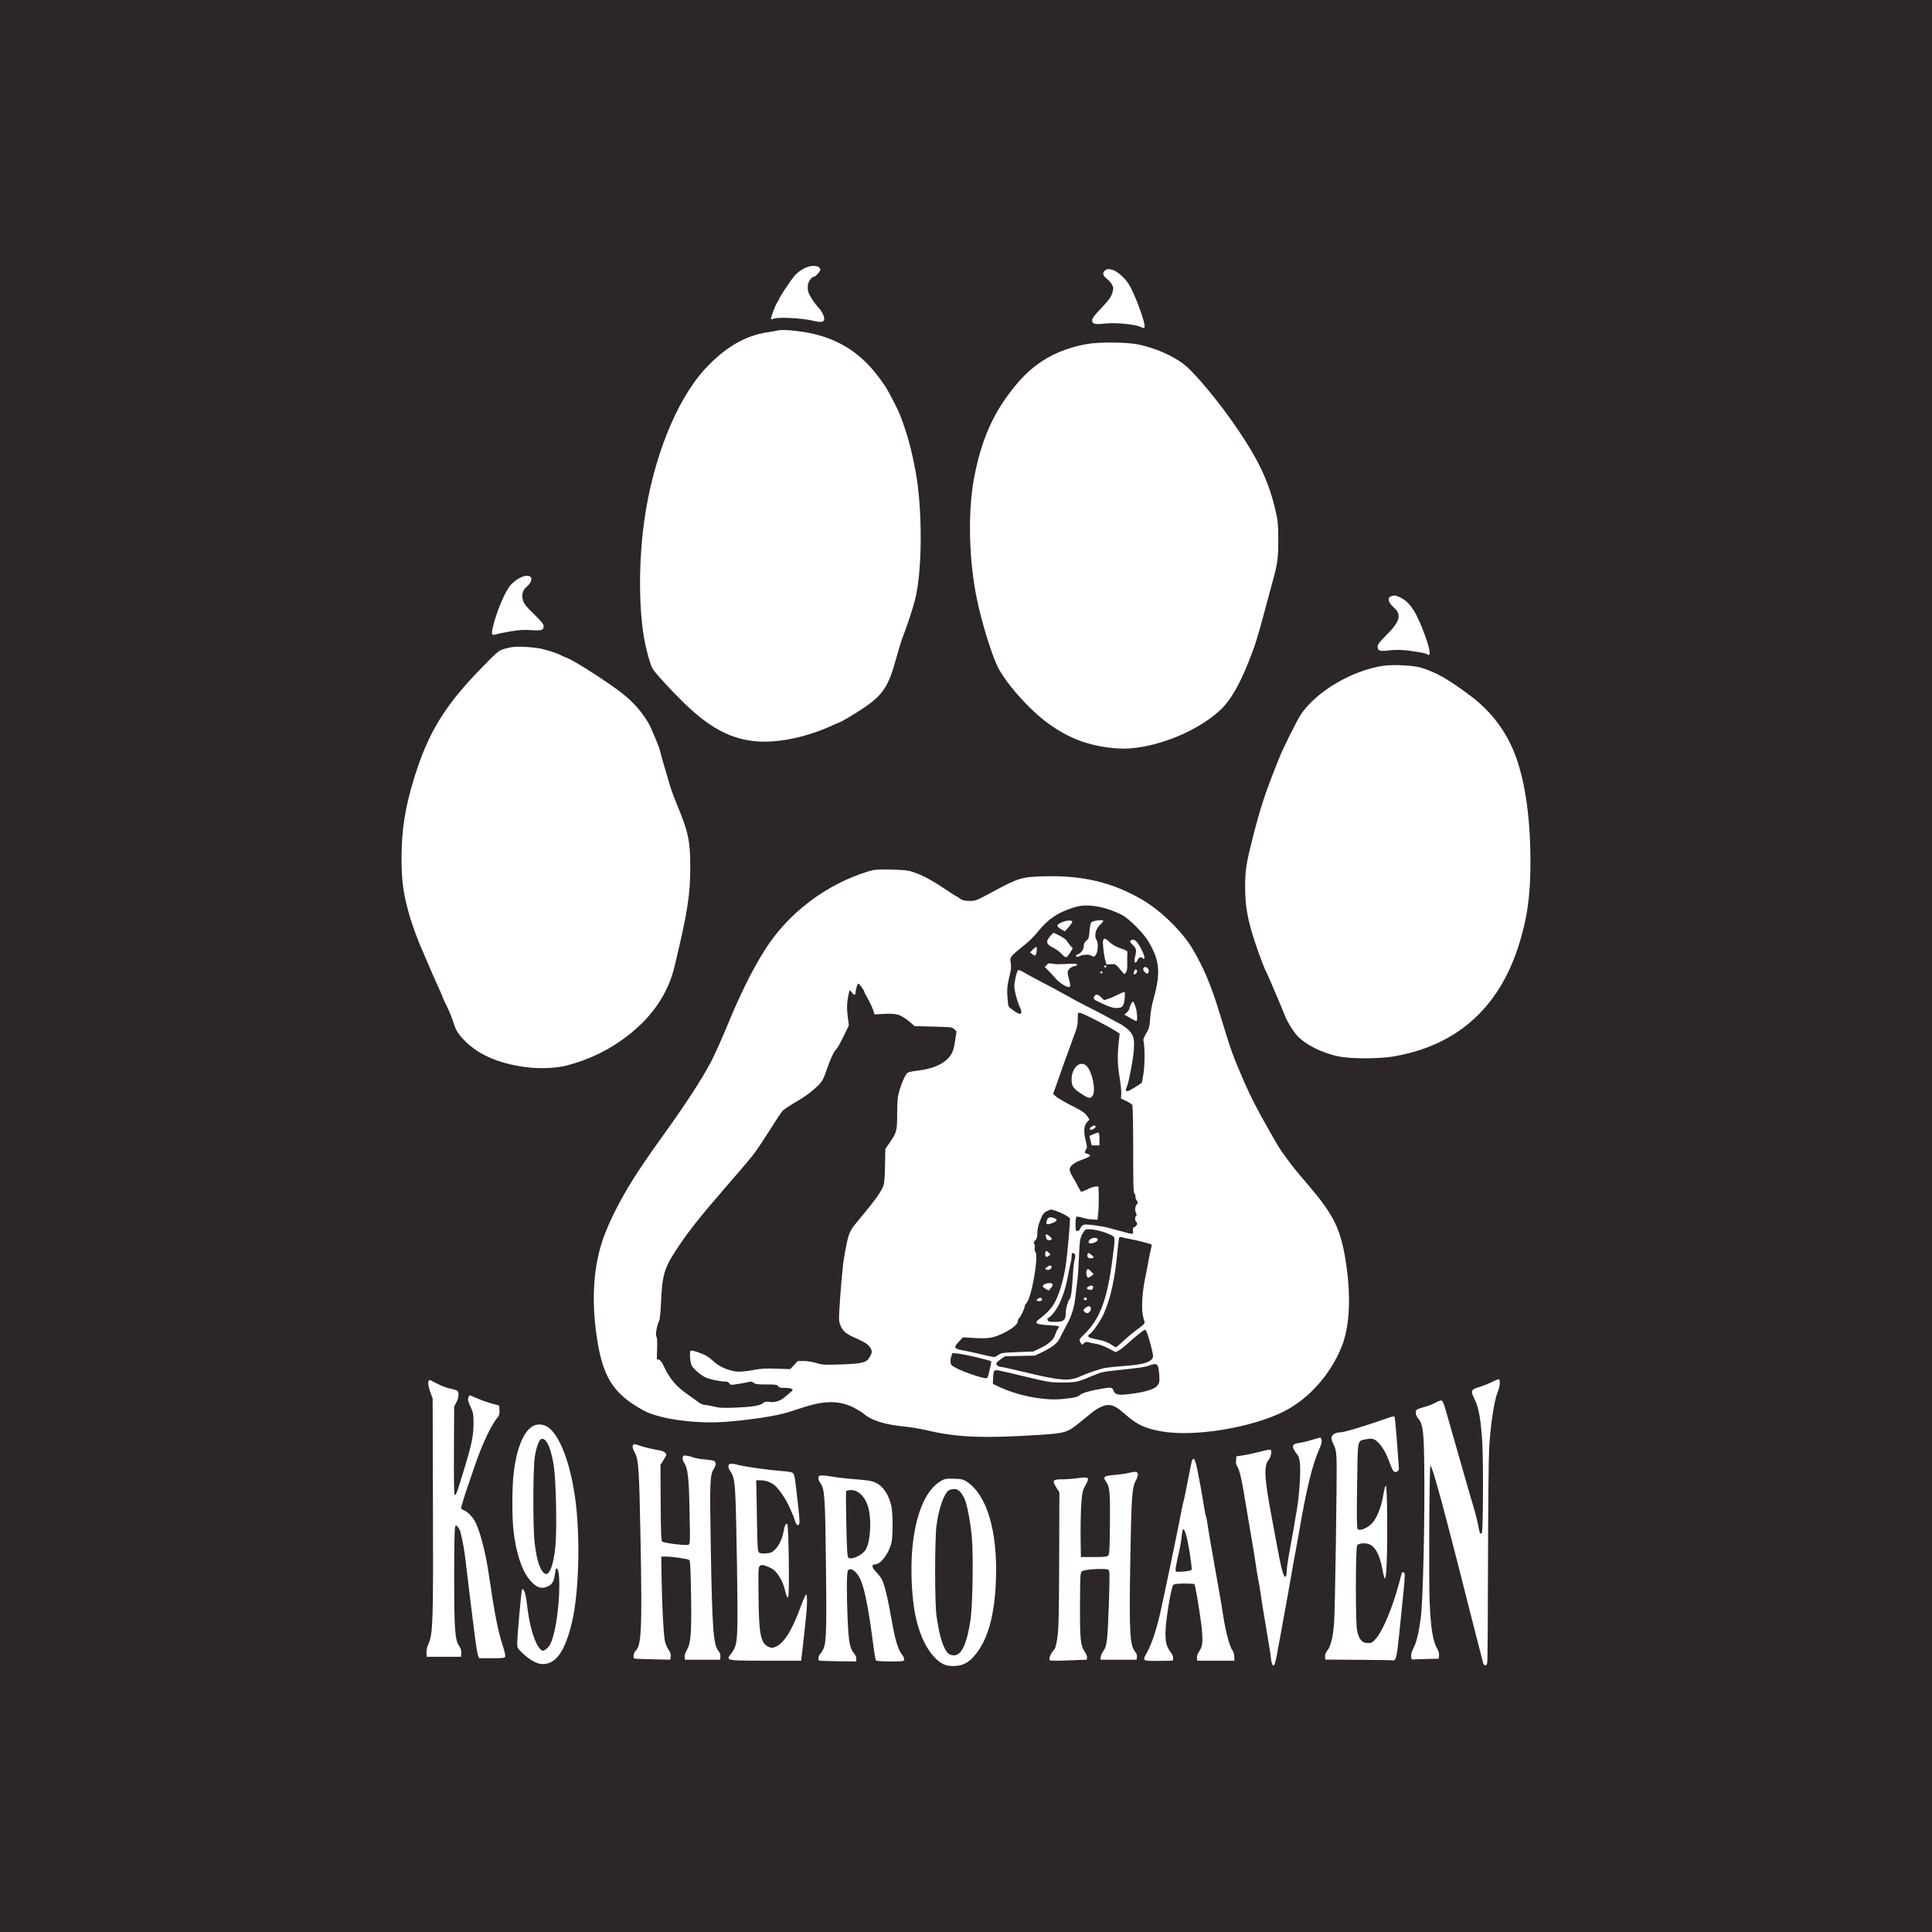 <?xml version="1.0" standalone="no"?>
<!DOCTYPE svg PUBLIC "-//W3C//DTD SVG 1.1//EN"
 "http://www.w3.org/Graphics/SVG/1.1/DTD/svg11.dtd">
<!-- Created with svg_stack (http://github.com/astraw/svg_stack) -->
<svg xmlns:sodipodi="http://sodipodi.sourceforge.net/DTD/sodipodi-0.dtd" xmlns="http://www.w3.org/2000/svg" version="1.1" width="988.0" height="988.0">
  <rect width="100%" height="100%" fill="#808080" stroke="none"/>
  <defs/>
  <g id="id0:id0" transform="matrix(1.25,0,0,1.25,0.0,0.0)"><g transform="translate(0,790.4) scale(0.04,-0.04)" fill="#ffffff" stroke="none">
<path d="M8255 17047 c-89 -35 -146 -89 -228 -217 -79 -124 -123 -207 -147 -279 -25 -74 -18 -89 31 -72 73 25 306 10 437 -28 42 -12 79 0 93 32 13 29 -13 87 -71 157 -62 75 -90 132 -90 181 0 53 14 76 60 98 40 19 74 72 65 100 -11 36 -91 51 -150 28z"/>
<path d="M11293 17013 c-18 -9 -33 -23 -33 -30 0 -25 30 -73 68 -107 31 -29 37 -40 36 -73 -2 -56 -26 -95 -119 -192 -83 -87 -101 -116 -90 -149 10 -33 45 -41 131 -31 127 15 301 -2 387 -38 43 -19 51 -14 50 30 -2 64 -94 318 -151 417 -41 71 -112 141 -170 166 -61 28 -66 28 -109 7z"/>
<path d="M7940 16395 c-8 -2 -51 -9 -95 -16 -138 -21 -267 -76 -417 -176 -88 -58 -264 -236 -339 -342 -206 -288 -371 -689 -465 -1131 -134 -628 -131 -1328 8 -1749 16 -49 37 -83 91 -145 104 -120 343 -360 417 -420 364 -290 707 -333 1220 -154 347 121 659 335 740 509 16 35 45 123 65 194 40 146 94 315 105 330 9 13 83 237 109 335 37 135 54 333 55 620 1 348 -26 606 -94 895 -34 146 -108 366 -146 432 -13 23 -24 47 -24 53 0 27 -128 232 -202 323 -190 234 -405 363 -704 423 -74 14 -291 27 -324 19z"/>
<path d="M11125 16261 c-251 -45 -428 -128 -613 -288 -37 -32 -85 -80 -107 -107 -159 -196 -233 -310 -298 -460 -21 -50 -45 -105 -53 -122 -42 -94 -99 -336 -136 -574 -16 -102 -16 -617 0 -740 32 -240 89 -519 144 -690 35 -111 101 -294 110 -307 5 -6 13 -24 17 -41 33 -115 386 -497 568 -616 223 -146 422 -213 678 -231 252 -18 626 98 905 280 85 55 234 198 274 263 51 81 128 243 176 367 17 44 35 89 40 100 8 18 16 43 55 175 61 203 70 236 166 610 57 220 60 413 12 650 -80 396 -313 804 -758 1324 -145 169 -206 220 -350 291 -197 97 -320 126 -560 131 -133 3 -192 0 -270 -15z"/>
<path d="M5315 13869 c-58 -31 -130 -104 -163 -168 -59 -111 -142 -363 -142 -430 0 -39 11 -44 50 -25 60 30 255 57 367 50 l101 -7 27 24 c44 37 29 73 -67 159 -143 130 -165 203 -83 282 38 38 45 50 45 84 0 33 -4 41 -22 46 -41 11 -73 6 -113 -15z"/>
<path d="M14222 13678 c-40 -11 -46 -25 -33 -75 7 -26 20 -44 41 -56 16 -10 37 -32 46 -49 14 -26 14 -37 3 -75 -9 -35 -32 -65 -106 -140 -51 -52 -96 -106 -99 -118 -17 -67 30 -92 144 -76 44 5 94 8 113 6 19 -2 79 -10 134 -16 55 -7 109 -18 120 -25 26 -18 51 -18 59 1 13 36 -49 222 -134 400 -79 166 -189 251 -288 223z"/>
<path d="M5250 13160 c-134 -17 -149 -26 -309 -189 -152 -154 -158 -161 -307 -348 -131 -165 -268 -400 -325 -558 -9 -27 -27 -75 -39 -105 -36 -93 -94 -290 -122 -415 -76 -347 -82 -788 -13 -1030 40 -139 69 -233 81 -260 7 -16 25 -61 39 -100 14 -38 30 -79 35 -90 5 -11 41 -94 80 -185 40 -91 83 -188 95 -216 13 -27 33 -74 44 -102 11 -29 35 -80 52 -114 17 -33 42 -95 56 -137 34 -107 61 -148 151 -232 110 -103 261 -178 452 -223 170 -40 313 -51 450 -32 379 50 772 276 1019 586 125 156 190 299 247 544 19 83 42 178 49 211 28 121 64 313 80 438 20 148 17 497 -4 582 -24 94 -60 200 -111 325 -59 145 -76 193 -120 350 -91 328 -162 502 -252 620 -83 108 -294 283 -468 386 -25 15 -54 35 -65 44 -46 40 -258 149 -378 194 -130 48 -296 71 -417 56z"/>
<path d="M14160 12971 c-198 -29 -392 -107 -584 -236 -236 -158 -328 -294 -542 -800 -104 -248 -235 -688 -301 -1010 -27 -132 -24 -364 6 -510 36 -176 92 -352 168 -535 44 -104 168 -390 194 -446 10 -22 19 -46 19 -53 0 -21 41 -94 97 -172 100 -140 273 -233 518 -280 100 -19 375 -16 500 5 418 73 709 226 963 510 246 273 409 689 463 1176 26 239 8 755 -37 997 -57 315 -146 556 -272 733 -84 118 -255 282 -382 366 -19 13 -54 37 -78 54 -23 16 -46 30 -51 30 -5 0 -13 6 -19 13 -20 24 -215 115 -292 137 -84 24 -276 34 -370 21z"/>
<path d="M8940 10880 c-181 -45 -386 -135 -550 -242 -87 -56 -252 -188 -321 -257 -79 -79 -215 -250 -274 -347 -125 -205 -263 -484 -372 -754 -18 -47 -40 -98 -47 -115 -8 -16 -28 -64 -46 -105 -89 -208 -234 -443 -514 -835 -302 -424 -431 -625 -540 -843 -112 -224 -177 -421 -207 -626 -34 -232 1 -723 65 -906 9 -25 16 -51 16 -59 0 -8 21 -58 47 -110 40 -81 61 -110 137 -186 159 -157 327 -236 593 -277 340 -52 872 -8 1198 100 232 77 233 77 365 77 138 0 205 -18 285 -75 22 -16 74 -49 116 -74 85 -52 183 -77 369 -95 58 -6 161 -23 230 -40 209 -49 371 -65 660 -64 296 1 677 26 741 48 24 9 62 28 84 42 39 25 135 101 145 114 21 28 113 92 156 109 44 18 58 20 92 11 41 -11 59 -24 161 -116 174 -156 488 -208 901 -149 354 50 690 167 870 303 237 179 413 437 481 706 47 187 47 471 -1 760 -56 333 -111 441 -407 797 -160 193 -245 303 -292 383 -121 202 -276 498 -346 660 -31 72 -60 139 -65 150 -23 52 -62 161 -98 275 -85 266 -122 387 -122 394 0 5 -7 22 -14 39 -8 18 -24 61 -36 96 -50 150 -155 355 -253 491 -71 99 -284 300 -393 372 -289 192 -630 288 -1019 288 -258 0 -317 -17 -617 -182 -158 -87 -208 -96 -289 -53 -29 15 -64 35 -78 44 -14 10 -45 31 -69 47 -140 95 -239 148 -342 182 -63 20 -98 25 -220 28 -80 1 -161 -1 -180 -6z m2375 -430 c124 -39 202 -86 295 -180 48 -48 103 -115 126 -155 102 -175 114 -310 50 -550 -21 -81 -39 -176 -43 -225 -4 -69 -11 -95 -36 -139 l-30 -53 7 -125 c5 -79 3 -160 -5 -224 l-12 -99 -58 -39 c-61 -41 -73 -42 -59 -8 5 12 21 83 36 157 32 166 38 329 12 375 -24 45 -76 89 -138 120 -30 15 -86 45 -123 67 -37 22 -123 67 -190 100 -67 33 -174 90 -237 126 -63 36 -167 92 -230 124 -63 32 -129 66 -145 75 -17 10 -51 30 -77 46 -26 15 -49 27 -51 27 -14 0 -40 -95 -44 -160 -6 -82 25 -230 54 -262 22 -24 6 -44 -18 -22 -11 9 -29 22 -41 28 -29 14 -36 42 -37 143 -1 84 9 153 35 235 14 42 14 50 -1 78 -21 41 -11 57 85 130 95 72 126 102 186 180 100 128 252 224 404 254 56 11 216 -3 285 -24z m-2484 -853 c7 -18 26 -54 42 -81 15 -27 36 -72 45 -100 l17 -51 40 2 c209 12 226 8 324 -76 l55 -46 190 -5 c105 -3 197 -9 204 -13 27 -18 -2 -194 -44 -257 -47 -71 -161 -123 -305 -139 -47 -5 -97 -15 -111 -22 -32 -14 -67 -78 -102 -186 -25 -74 -27 -97 -29 -250 -2 -186 -4 -191 -85 -311 l-37 -54 -2 -171 -3 -172 -34 -70 c-19 -38 -54 -93 -78 -121 -24 -28 -68 -82 -98 -119 -30 -37 -74 -90 -97 -118 -58 -69 -76 -126 -113 -367 -12 -78 -38 -373 -47 -520 -5 -100 -4 -108 20 -156 31 -61 78 -100 167 -138 95 -41 126 -63 140 -95 17 -41 -16 -105 -62 -120 -18 -5 -121 -13 -228 -16 -180 -6 -200 -5 -260 14 -84 27 -155 27 -197 1 -18 -11 -33 -24 -33 -30 0 -5 -11 -16 -24 -25 -20 -13 -40 -14 -134 -6 -97 9 -125 8 -219 -10 -196 -38 -343 -8 -433 86 -40 42 -81 65 -168 94 -83 28 -92 23 -92 -54 0 -90 14 -118 86 -180 68 -57 140 -87 245 -101 40 -5 53 -12 61 -30 12 -26 28 -30 56 -15 9 5 57 17 106 27 82 16 90 16 101 1 9 -13 35 -17 131 -19 95 -2 119 -6 119 -17 0 -12 14 -14 61 -12 34 1 65 -2 68 -7 5 -8 -56 -58 -108 -89 -12 -7 -52 -13 -90 -13 -55 0 -74 -4 -91 -20 -39 -37 -400 -55 -499 -25 -27 8 -59 15 -72 15 -35 0 -228 136 -296 209 -60 64 -122 174 -130 231 -2 17 -9 25 -23 25 -18 0 -20 8 -23 82 -2 49 2 92 9 104 10 19 8 25 -9 38 l-21 16 14 55 c7 30 21 77 29 104 11 32 16 87 16 159 0 133 24 292 55 369 49 121 327 501 551 753 317 357 399 461 484 610 84 148 147 229 205 265 225 138 323 217 360 290 12 25 32 74 43 110 29 93 51 140 82 180 15 19 53 85 84 145 l57 110 -12 103 c-10 93 -6 182 8 206 3 5 14 -2 24 -15 22 -30 38 -18 45 37 9 65 12 69 33 50 11 -10 25 -32 32 -49z m2383 -292 c79 -42 162 -89 184 -104 l39 -29 -13 -84 c-18 -109 -17 -204 2 -308 9 -47 19 -128 23 -180 l6 -95 55 -22 55 -22 2 -458 2 -458 22 -38 c17 -31 19 -43 10 -65 -9 -24 -9 -144 0 -181 2 -9 -5 -17 -16 -19 -38 -8 -47 -23 -28 -44 33 -37 -2 -36 -152 4 -82 22 -156 42 -163 44 -10 3 -10 9 -2 23 6 11 13 97 17 192 5 141 4 172 -8 180 -24 15 -52 10 -118 -21 -35 -17 -67 -27 -71 -23 -4 4 -29 49 -55 99 -58 110 -57 135 8 164 38 17 126 41 198 55 30 5 46 34 27 47 -7 4 -29 8 -49 8 -41 0 -63 18 -49 40 6 10 22 13 49 11 76 -5 81 1 81 85 0 42 -5 84 -11 95 -7 15 -7 24 1 34 34 41 -61 50 -108 10 -40 -33 -54 -14 -18 24 32 34 32 41 1 88 -21 29 -55 52 -167 110 -162 84 -168 88 -168 117 0 17 161 482 191 551 30 69 51 142 54 188 2 28 4 53 4 55 3 9 38 -7 165 -73z m-356 -1972 c29 -15 56 -31 61 -37 8 -10 -29 -464 -44 -532 -26 -121 -53 -211 -85 -279 -32 -69 -49 -91 -123 -160 -48 -44 -87 -88 -87 -97 0 -26 32 -38 104 -38 35 0 76 -4 90 -10 l26 -9 -21 -48 c-28 -65 -52 -89 -134 -131 l-70 -35 -140 -4 c-176 -5 -198 -8 -233 -38 -24 -20 -34 -23 -58 -15 -44 15 -243 59 -297 66 -26 4 -50 11 -53 16 -4 5 9 26 27 45 l34 35 116 -7 c164 -9 243 13 387 108 39 26 62 49 62 60 0 11 8 31 19 45 30 43 61 110 61 130 0 11 7 25 16 32 20 17 44 75 44 107 0 13 7 39 15 59 15 37 45 240 45 310 0 24 -4 46 -10 49 -15 9 -12 56 5 89 9 17 15 55 15 95 0 85 28 166 70 204 27 24 38 28 69 22 20 -3 60 -18 89 -32z m218 -55 c8 -12 -36 -59 -47 -52 -10 6 -12 57 -3 66 7 8 43 -2 50 -14z m191 -132 c120 -41 116 -36 108 -119 -46 -502 -133 -754 -318 -917 -40 -35 -43 -46 -26 -84 15 -32 35 -40 60 -23 16 12 31 12 92 0 82 -15 117 -27 169 -60 21 -13 47 -23 58 -23 28 0 81 36 170 115 103 92 129 110 134 93 26 -75 47 -160 52 -204 l7 -53 -33 -20 c-39 -23 -114 -36 -305 -50 -147 -11 -201 -24 -382 -95 -143 -56 -212 -50 -619 50 -100 24 -188 44 -197 44 -31 0 -27 20 10 44 35 22 50 25 188 28 141 4 154 6 215 35 36 16 90 46 122 66 l56 36 80 163 c83 169 96 208 113 343 5 44 14 112 19 150 4 39 11 142 15 230 7 196 10 216 36 249 27 34 80 35 176 2z m338 -86 c22 -5 64 -14 93 -20 28 -7 54 -15 56 -19 2 -3 -9 -71 -24 -151 -16 -80 -33 -170 -39 -200 -6 -30 -16 -105 -23 -166 -11 -106 -6 -182 17 -259 5 -17 -5 -28 -52 -60 -32 -22 -93 -73 -136 -112 l-77 -73 -65 34 c-37 20 -86 37 -119 41 -58 8 -92 30 -62 41 22 9 113 154 147 237 62 150 97 313 123 569 7 75 16 140 20 147 7 11 68 7 141 -9z m-660 -440 c-5 -8 -11 -8 -17 -2 -6 6 -7 16 -3 22 5 8 11 8 17 2 6 -6 7 -16 3 -22z m-5 -73 c0 -24 -6 -51 -13 -62 -23 -35 -47 -110 -47 -148 0 -62 -13 -77 -70 -77 -50 0 -71 12 -47 27 32 20 113 165 131 235 21 86 46 100 46 25z m-950 -688 c63 -17 119 -34 123 -38 8 -8 -8 -91 -23 -121 -5 -10 -18 -14 -36 -12 -66 8 -264 81 -296 110 -21 18 -24 72 -6 90 17 17 94 8 238 -29z m1848 -157 c4 -72 2 -80 -19 -104 -31 -34 -131 -63 -272 -79 -99 -11 -109 -10 -127 6 -11 10 -20 24 -20 31 0 28 -39 36 -108 24 -152 -27 -234 -50 -262 -74 -65 -54 -367 -51 -580 6 -81 22 -247 84 -267 100 -16 12 -17 72 -3 98 8 15 18 18 43 14 44 -8 393 -92 437 -105 19 -6 99 -13 177 -16 159 -6 177 -3 340 68 85 37 104 41 279 59 217 23 298 36 334 55 15 8 29 10 34 5 5 -5 11 -45 14 -88z"/>
<path d="M10885 10357 c-16 -7 -45 -18 -62 -26 -20 -8 -33 -20 -33 -31 0 -22 76 -80 104 -80 22 1 96 96 96 123 0 28 -53 35 -105 14z"/>
<path d="M11198 10361 c-27 -4 -52 -11 -57 -16 -6 -6 -14 -50 -18 -99 l-8 -90 -33 -8 c-34 -9 -35 -12 -15 -64 5 -15 -43 -71 -67 -79 -24 -8 -26 -40 -4 -49 62 -24 -142 -52 -236 -32 -30 6 -39 3 -62 -19 -16 -14 -28 -30 -28 -36 0 -5 19 -30 43 -54 23 -24 59 -62 79 -84 63 -68 187 -117 181 -71 -1 8 -10 46 -19 83 -21 82 -16 95 47 117 49 17 62 43 32 66 l-18 14 18 14 c23 18 108 29 121 16 31 -31 81 6 88 66 4 34 22 35 26 2 1 -13 7 -48 13 -79 l11 -56 -36 -53 c-42 -61 -47 -93 -14 -88 14 2 36 23 58 56 19 29 43 58 52 63 26 15 61 -5 99 -55 43 -57 55 -62 76 -29 13 20 18 49 19 113 1 47 3 94 5 104 5 24 -55 62 -112 71 -25 4 -49 20 -79 51 -46 49 -73 55 -100 22 l-17 -22 -12 22 c-25 47 16 142 61 142 30 0 24 48 -8 60 -14 6 -28 9 -32 9 -4 -1 -28 -5 -54 -8z"/>
<path d="M11460 10321 c0 -23 19 -40 50 -43 37 -4 38 28 1 46 -39 21 -51 20 -51 -3z"/>
<path d="M10730 10203 c-61 -75 -50 -121 40 -158 34 -14 62 -34 72 -51 9 -15 24 -31 32 -36 18 -10 66 0 66 13 0 5 16 27 36 49 38 42 39 46 2 64 -13 6 -34 29 -48 50 -15 22 -44 48 -72 62 -25 13 -49 28 -53 34 -13 21 -44 9 -75 -27z"/>
<path d="M11561 10159 c-13 -5 -35 -8 -49 -7 -19 2 -27 -2 -30 -16 -5 -21 13 -36 44 -36 12 0 33 -9 47 -20 l26 -21 -6 -107 c-3 -59 -12 -120 -19 -136 -21 -44 -18 -86 5 -86 11 0 22 8 25 18 4 10 20 29 38 42 l32 23 39 -22 c45 -26 57 -19 57 35 0 59 -71 89 -90 38 -15 -40 -35 -24 -33 26 3 56 16 69 43 45 18 -16 23 -17 31 -5 13 21 2 66 -32 130 -52 97 -79 118 -128 99z"/>
<path d="M10582 10091 c-18 -22 -41 -42 -52 -46 -31 -10 -24 -29 21 -58 50 -33 65 -25 72 36 3 23 9 57 12 75 10 45 -13 42 -53 -7z"/>
<path d="M11445 9614 c-22 -13 -64 -33 -94 -44 l-54 -21 -26 24 c-24 21 -81 52 -85 45 -11 -21 -26 -80 -21 -87 6 -11 112 -61 129 -61 6 0 22 -9 36 -20 18 -14 41 -20 81 -20 82 0 100 18 108 106 10 114 1 123 -74 78z"/>
<path d="M11557 9543 c-3 -10 -10 -40 -17 -66 -9 -32 -22 -54 -41 -68 -37 -26 -37 -46 0 -54 16 -3 50 -19 75 -36 74 -46 79 -43 74 49 -7 114 -73 242 -91 175z"/>
<path d="M11005 8873 c-59 -59 -81 -156 -51 -226 9 -23 37 -49 92 -85 101 -67 116 -67 149 -3 22 44 16 121 -19 217 -29 79 -71 124 -115 124 -17 0 -39 -10 -56 -27z"/>
<path d="M10713 7322 c-15 -9 -40 -99 -30 -108 16 -17 167 51 167 75 0 8 -88 41 -110 41 -8 0 -20 -4 -27 -8z"/>
<path d="M10678 7155 c-7 -8 3 -98 12 -108 13 -14 90 14 90 33 0 34 -82 95 -102 75z"/>
<path d="M10674 6977 c-8 -35 -1 -100 12 -104 12 -4 74 44 74 57 0 11 -59 70 -71 70 -5 0 -11 -11 -15 -23z"/>
<path d="M10702 6820 c-55 -25 -54 -50 2 -64 35 -8 42 -6 58 14 22 27 20 64 -2 67 -8 2 -34 -6 -58 -17z"/>
<path d="M10720 6660 c-8 -5 -32 -16 -53 -25 -23 -8 -37 -20 -35 -27 7 -21 69 -58 98 -58 22 0 30 8 45 40 l18 40 -18 20 c-20 22 -32 24 -55 10z"/>
<path d="M10613 6503 c-24 -8 -43 -18 -43 -22 0 -4 9 -17 20 -29 39 -41 90 -20 90 36 0 28 -18 31 -67 15z"/>
<path d="M11155 7118 c-30 -16 -45 -39 -45 -69 0 -38 8 -40 66 -23 76 22 96 62 44 89 -34 18 -39 18 -65 3z"/>
<path d="M11100 6915 c0 -30 2 -55 5 -55 2 0 27 5 55 11 36 8 50 15 50 27 0 22 -63 72 -89 72 -19 0 -21 -6 -21 -55z"/>
<path d="M11096 6804 c-3 -9 -6 -40 -6 -70 0 -66 16 -77 69 -48 51 27 50 48 -1 94 -49 44 -53 46 -62 24z"/>
<path d="M11125 6617 c-58 -33 -56 -50 6 -66 60 -16 69 -9 69 52 0 45 -16 48 -75 14z"/>
<path d="M11069 6498 c-25 -19 -34 -57 -15 -64 37 -14 113 34 89 57 -16 16 -58 20 -74 7z"/>
<path d="M11105 6405 c-31 -17 -39 -28 -37 -46 6 -54 72 -67 97 -19 19 38 19 53 -2 73 -16 14 -21 13 -58 -8z"/>
<path d="M15263 5645 c-34 -19 -90 -41 -125 -50 -34 -9 -71 -21 -80 -26 -26 -14 -23 -74 7 -125 30 -51 49 -136 66 -299 16 -139 20 -923 5 -927 -5 -2 -15 20 -23 47 -7 28 -25 86 -38 130 -14 44 -34 114 -46 155 -62 222 -147 518 -229 800 -12 41 -28 84 -36 95 l-14 19 -57 -28 c-61 -30 -167 -66 -195 -66 -42 0 -50 -74 -12 -119 49 -58 56 -116 61 -491 6 -495 -12 -1361 -32 -1530 -20 -162 -48 -280 -81 -337 -27 -46 -32 -104 -10 -122 10 -9 31 -9 82 -1 38 6 96 8 130 5 87 -10 104 -2 104 43 0 21 -11 57 -24 82 -29 55 -52 160 -67 305 -14 134 -13 1405 1 1419 6 6 11 4 14 -5 13 -43 45 -157 49 -174 3 -11 19 -72 37 -135 17 -63 47 -176 66 -250 20 -74 53 -205 75 -290 23 -85 85 -335 140 -555 117 -470 127 -505 146 -512 8 -3 24 4 36 16 l22 22 7 1142 c3 628 9 1160 13 1182 3 22 13 96 21 165 17 139 46 275 69 320 8 16 15 52 15 80 0 62 -10 64 -97 15z"/>
<path d="M4363 5613 c2 -32 13 -78 23 -103 l19 -45 3 -1095 c4 -1201 0 -1335 -44 -1422 -29 -57 -33 -142 -8 -152 20 -8 348 -8 368 0 27 10 21 96 -8 131 -40 47 -47 137 -53 654 -4 363 -3 481 7 498 6 13 15 19 19 15 17 -20 47 -230 111 -774 28 -234 58 -450 68 -480 l17 -55 147 -3 147 -3 7 27 c4 17 -4 57 -24 117 -43 126 -80 303 -119 562 -8 55 -21 141 -28 190 -31 210 -86 418 -135 515 -30 60 -78 113 -122 136 -16 8 -28 16 -28 17 0 9 182 533 205 592 41 102 118 252 159 310 29 40 36 59 36 96 0 26 -6 51 -12 56 -7 6 -39 15 -71 21 -32 7 -99 30 -149 52 -50 22 -95 40 -100 40 -5 0 -15 -15 -23 -34 -14 -32 -13 -38 15 -100 40 -87 46 -156 26 -291 -22 -149 -120 -487 -141 -486 -6 1 -10 144 -10 389 l0 387 25 50 c25 51 28 101 7 121 -7 6 -42 19 -79 28 -37 9 -104 34 -149 56 -110 54 -112 53 -106 -17z"/>
<path d="M14230 5288 c-19 -5 -62 -20 -95 -33 -141 -55 -364 -120 -444 -130 -73 -8 -87 -18 -94 -62 -5 -29 -2 -42 12 -58 37 -40 43 -97 42 -405 -2 -401 -20 -1380 -27 -1460 -13 -145 -33 -223 -65 -256 -26 -27 -30 -38 -27 -74 l3 -43 373 -2 c354 -1 374 0 383 17 12 22 25 133 85 706 16 152 16 166 1 198 -27 55 -47 42 -66 -41 -36 -164 -118 -400 -179 -519 -77 -149 -137 -189 -194 -128 -14 15 -28 35 -32 45 -18 52 -25 269 -19 570 l6 329 23 10 c12 6 39 7 59 4 73 -14 124 -105 147 -262 12 -87 27 -111 61 -98 19 7 30 343 25 727 -2 216 -5 259 -18 267 -8 5 -18 10 -22 10 -10 0 -38 -97 -38 -131 0 -47 -59 -214 -90 -256 -29 -39 -110 -88 -133 -80 -11 3 -12 566 0 760 7 119 7 119 80 132 89 14 147 -56 227 -277 23 -62 39 -75 72 -57 14 7 29 20 33 29 12 23 -28 553 -42 566 -8 8 -23 8 -47 2z"/>
<path d="M5445 5192 c-99 -61 -170 -218 -205 -457 -18 -119 -24 -439 -11 -580 16 -181 64 -372 119 -482 34 -65 118 -151 163 -164 55 -17 121 9 156 62 14 22 29 36 34 32 9 -10 -6 -256 -25 -395 -20 -152 -51 -249 -91 -288 -18 -18 -37 -30 -43 -26 -21 13 -72 138 -96 236 -14 58 -30 157 -37 220 -9 86 -17 123 -33 147 -23 36 -46 49 -56 33 -7 -11 -51 -529 -50 -592 0 -32 8 -45 49 -85 130 -129 220 -159 320 -108 99 49 161 160 221 390 80 303 100 876 45 1280 -56 414 -191 732 -332 786 -39 14 -95 10 -128 -9z m138 -189 c55 -110 77 -283 84 -640 8 -399 -14 -614 -66 -667 l-20 -20 -20 18 c-25 22 -57 142 -73 271 -17 137 -17 793 0 899 14 91 44 166 66 166 9 0 22 -12 29 -27z"/>
<path d="M13470 5070 c-20 -13 -104 -37 -160 -45 -58 -8 -97 -23 -104 -40 -9 -26 13 -88 40 -110 25 -20 28 -29 32 -104 2 -45 -1 -144 -7 -221 -14 -158 -28 -249 -109 -710 -10 -58 -23 -105 -28 -105 -13 0 -29 61 -59 230 -14 83 -34 195 -45 250 -10 55 -25 138 -34 185 -43 234 -45 386 -6 422 11 10 22 31 25 46 4 15 8 35 10 45 5 27 -5 47 -24 47 -9 0 -52 -11 -96 -25 -44 -14 -118 -30 -165 -36 -47 -6 -93 -15 -102 -20 -25 -13 -24 -85 1 -125 11 -18 29 -76 40 -130 19 -95 27 -138 72 -409 11 -66 29 -174 40 -240 11 -66 26 -160 34 -210 7 -49 20 -130 29 -180 23 -133 51 -309 81 -500 50 -330 62 -385 85 -385 24 0 47 50 60 135 6 39 19 117 30 175 35 185 67 362 121 670 127 720 157 870 216 1075 19 66 46 144 60 173 17 34 27 70 27 100 1 43 -1 47 -24 50 -14 1 -32 -2 -40 -8z"/>
<path d="M6457 4994 c-13 -13 -7 -45 18 -96 17 -33 28 -79 34 -136 13 -120 35 -1343 28 -1582 -6 -209 -15 -262 -53 -298 -26 -25 -32 -68 -11 -94 18 -23 393 -34 401 -11 14 35 5 86 -18 114 -13 16 -29 51 -35 78 -16 74 -29 324 -33 601 l-3 245 30 3 c17 1 73 -3 125 -10 l95 -13 6 -90 c11 -147 10 -614 -1 -705 -7 -56 -18 -94 -31 -112 -26 -36 -34 -80 -20 -107 l12 -21 192 2 192 3 3 39 c3 28 -4 48 -24 79 -19 28 -31 66 -40 126 -17 106 -33 650 -36 1231 l-3 435 28 49 c29 53 34 88 14 104 -7 6 -44 14 -82 17 -39 4 -104 16 -146 27 -136 35 -163 15 -115 -85 17 -34 29 -82 35 -142 12 -110 22 -663 12 -669 -10 -7 -235 24 -244 33 -5 5 -9 179 -10 387 l-2 379 22 35 c49 77 50 80 20 106 -15 13 -47 25 -74 29 -27 4 -82 16 -123 27 -90 24 -152 32 -163 22z"/>
<path d="M12188 4843 c-15 -16 -39 -120 -74 -309 -7 -39 -17 -89 -23 -111 -6 -22 -17 -75 -25 -119 -8 -43 -33 -167 -56 -274 -22 -107 -47 -226 -55 -265 -7 -38 -28 -135 -45 -215 -17 -80 -35 -167 -40 -193 -38 -196 -90 -361 -153 -485 l-42 -84 22 -17 c19 -16 42 -18 158 -18 147 0 165 5 165 52 0 13 -11 36 -24 52 -48 57 -56 86 -56 195 0 95 34 339 60 439 15 54 27 60 121 57 l83 -3 33 -185 c17 -102 35 -240 39 -307 l7 -123 -27 -38 c-30 -44 -44 -105 -28 -125 8 -10 57 -12 204 -11 106 1 196 2 201 3 14 2 8 108 -7 121 -32 25 -91 281 -136 580 -6 41 -15 95 -20 120 -5 25 -21 113 -35 195 -14 83 -35 204 -46 270 -11 66 -27 149 -34 185 -8 36 -17 85 -20 110 -7 52 -37 217 -66 370 -19 99 -39 150 -58 150 -4 0 -15 -8 -23 -17z m-50 -890 c26 -144 35 -224 26 -232 -5 -5 -34 -11 -64 -13 l-55 -3 3 40 c2 22 12 74 23 117 10 42 19 83 19 92 0 25 19 68 29 62 4 -3 13 -31 19 -63z"/>
<path d="M7442 4798 c-18 -18 -15 -40 18 -104 26 -51 31 -76 40 -184 14 -179 30 -1346 20 -1465 -10 -115 -19 -145 -60 -192 -17 -19 -30 -42 -30 -52 0 -42 14 -44 400 -47 l371 -4 8 23 c5 12 17 94 25 182 9 88 24 217 32 286 19 153 16 218 -9 233 -25 15 -40 -7 -73 -108 -64 -195 -160 -370 -227 -418 -39 -28 -91 -28 -118 -1 -12 12 -28 45 -36 74 -15 57 -32 341 -33 565 0 150 4 161 60 141 58 -21 79 -36 119 -87 31 -39 43 -68 61 -144 23 -94 34 -112 61 -95 29 18 23 743 -7 784 -20 28 -47 9 -57 -41 -23 -113 -51 -179 -91 -217 -37 -35 -44 -38 -91 -35 l-50 3 -6 50 c-4 28 -8 185 -9 350 l-2 300 37 3 c86 8 179 -78 250 -233 56 -120 65 -143 65 -158 0 -20 38 -67 55 -67 33 0 39 28 27 133 -7 56 -20 172 -29 257 -21 198 -18 194 -166 204 -129 8 -371 41 -448 61 -69 18 -91 19 -107 3z"/>
<path d="M11545 4714 c-33 -7 -100 -16 -149 -20 -68 -5 -93 -11 -108 -26 l-19 -19 25 -44 c40 -68 48 -155 40 -458 l-7 -269 -22 -14 c-17 -11 -48 -14 -126 -12 l-104 3 1 300 c2 318 6 358 49 422 54 78 24 104 -95 84 -38 -6 -105 -11 -149 -11 -89 0 -107 -5 -121 -31 -8 -13 -2 -30 23 -70 l32 -52 -2 -691 c-3 -792 -8 -870 -62 -931 -38 -44 -44 -109 -11 -118 34 -9 374 5 388 16 20 16 14 63 -12 94 -47 56 -51 93 -50 456 0 280 3 340 15 352 17 17 241 24 247 7 8 -25 -19 -691 -29 -732 -7 -25 -23 -58 -36 -74 -18 -22 -23 -38 -21 -70 l3 -41 194 -3 c149 -2 196 1 203 10 13 22 9 75 -8 88 -28 24 -44 81 -54 194 -12 132 5 1331 20 1445 7 47 20 91 35 117 30 51 32 89 6 104 -11 5 -23 9 -28 9 -4 -1 -35 -7 -68 -15z"/>
<path d="M8363 4679 c-19 -19 -16 -46 12 -92 13 -24 29 -73 35 -112 12 -82 28 -1232 19 -1415 -6 -128 -14 -157 -62 -223 -17 -22 -19 -33 -11 -55 l9 -27 190 -5 c154 -4 193 -2 208 9 24 20 21 55 -9 90 -43 52 -55 110 -64 336 -11 247 -13 499 -4 508 12 12 62 -22 82 -55 47 -76 100 -339 148 -723 9 -71 21 -139 28 -149 11 -18 25 -19 160 -18 81 1 152 4 157 7 18 12 9 53 -20 89 -37 46 -64 128 -91 276 -51 281 -63 339 -82 399 -25 81 -50 131 -89 175 l-30 35 29 15 c37 19 96 84 122 135 34 68 50 158 50 288 0 185 -34 302 -115 392 -56 62 -106 77 -295 91 -91 6 -181 16 -200 20 -71 18 -164 23 -177 9z m417 -203 c74 -49 105 -162 98 -356 -4 -102 -9 -135 -28 -179 -21 -48 -30 -57 -77 -78 -93 -43 -87 -62 -96 300 -5 175 -6 325 -3 334 8 21 58 11 106 -21z"/>
<path d="M9655 4647 c-90 -37 -150 -100 -218 -227 -104 -198 -153 -536 -129 -896 28 -417 152 -709 339 -800 47 -23 62 -26 123 -22 123 9 227 98 305 263 91 190 129 403 129 725 0 217 -3 255 -38 435 -36 182 -96 318 -182 414 -80 88 -129 114 -223 118 -45 1 -88 -2 -106 -10z m145 -147 c54 -54 100 -225 119 -437 24 -264 10 -760 -25 -953 -61 -325 -197 -357 -265 -62 -33 143 -41 249 -46 580 -4 284 -2 369 12 490 32 280 82 396 173 401 6 1 21 -8 32 -19z"/>
</g>
</g>
  <g id="id1:id1" transform="matrix(1.25,0,0,1.25,0.0,0.0)"><g transform="translate(0,790.4) scale(0.04,-0.04)" fill="#2c2626" stroke="none">
<path d="M0 9880 l0 -9880 9880 0 9880 0 0 9880 0 9880 -9880 0 -9880 0 0 -9880z m8371 7150 c10 -6 19 -18 19 -27 0 -19 -48 -73 -65 -73 -20 0 -54 -44 -61 -78 -4 -17 -3 -47 0 -66 7 -36 58 -119 106 -171 34 -36 60 -87 60 -114 0 -38 -31 -42 -126 -19 -101 24 -337 36 -384 20 -15 -6 -31 -8 -34 -5 -7 7 44 143 66 175 10 14 18 29 18 33 0 11 109 176 147 223 71 88 191 135 254 102z m3016 -33 c47 -18 115 -78 155 -139 60 -90 178 -409 164 -443 -5 -14 -9 -14 -33 -2 -60 31 -266 51 -382 37 -95 -11 -121 -3 -121 36 0 18 26 52 94 123 72 76 97 109 110 149 15 44 15 54 3 84 -8 18 -30 46 -50 61 -47 36 -56 65 -27 89 25 20 42 21 87 5z m-3175 -631 c313 -48 553 -184 742 -421 40 -49 87 -115 106 -145 41 -68 126 -233 144 -280 80 -211 115 -342 161 -585 71 -385 69 -1016 -6 -1308 -23 -93 -86 -282 -124 -377 -14 -36 -46 -139 -71 -230 -72 -266 -130 -359 -299 -479 -76 -55 -269 -171 -283 -171 -3 0 -24 -9 -46 -19 -279 -132 -591 -197 -825 -171 -251 28 -462 143 -720 395 -139 136 -297 309 -319 351 -19 35 -48 135 -72 244 -68 314 -72 836 -9 1275 88 624 328 1222 614 1535 206 224 410 345 642 381 43 6 92 15 108 19 42 9 133 5 257 -14z m3436 -130 c175 -39 338 -110 456 -198 111 -83 374 -400 559 -675 220 -326 319 -541 388 -848 19 -84 23 -129 23 -280 0 -189 -7 -238 -60 -430 -13 -49 -45 -166 -70 -260 -85 -317 -103 -375 -172 -550 -95 -241 -190 -404 -293 -499 -256 -238 -727 -413 -1048 -391 -271 19 -481 93 -698 247 -205 145 -466 441 -541 614 -67 154 -156 449 -201 669 -81 389 -93 881 -31 1222 75 408 203 696 436 972 190 228 415 356 719 412 126 23 418 20 533 -5z m-6219 -2380 c17 -20 -3 -65 -44 -99 -41 -34 -53 -81 -35 -140 9 -32 35 -65 111 -138 74 -72 99 -102 99 -121 0 -43 -19 -50 -127 -43 -76 6 -125 2 -219 -14 -66 -11 -133 -25 -148 -30 -36 -14 -42 3 -26 71 37 159 125 368 181 432 70 80 175 122 208 82z m8899 -210 c98 -50 164 -155 253 -403 48 -135 55 -207 16 -174 -7 5 -44 15 -82 21 -150 24 -220 28 -307 18 -98 -12 -118 -5 -118 41 0 20 22 48 90 116 142 141 159 212 70 287 -49 43 -63 94 -28 107 36 15 55 13 106 -13z m-8788 -522 c71 -16 174 -51 205 -70 11 -6 31 -15 44 -19 60 -18 337 -192 531 -333 133 -97 228 -199 308 -330 28 -45 122 -270 122 -290 0 -8 67 -241 106 -369 14 -45 46 -131 71 -190 112 -268 133 -366 133 -632 0 -284 -29 -467 -161 -1016 -64 -267 -216 -497 -455 -689 -194 -155 -404 -260 -649 -324 -90 -24 -243 -33 -363 -22 -290 27 -525 121 -672 269 -80 81 -95 106 -130 215 -12 38 -40 104 -61 147 -22 43 -39 81 -39 84 0 5 -27 66 -110 250 -10 22 -37 85 -60 140 -23 55 -48 114 -56 130 -21 45 -82 211 -105 285 -72 237 -94 387 -92 640 1 279 38 507 128 800 145 470 316 748 702 1141 153 156 167 167 221 182 31 10 77 19 102 21 70 6 209 -4 280 -20z m8995 -193 c157 -49 274 -116 500 -284 194 -145 336 -321 433 -537 120 -270 185 -675 185 -1160 1 -352 -34 -594 -125 -875 -208 -638 -640 -1015 -1288 -1122 -144 -23 -422 -23 -543 1 -173 34 -349 123 -433 217 -41 46 -101 145 -122 199 -11 30 -36 91 -55 135 -19 44 -55 130 -81 190 -26 61 -53 121 -60 135 -24 43 -113 291 -144 400 -50 177 -67 289 -67 460 0 173 10 235 81 515 80 311 123 443 266 799 41 104 186 395 225 452 161 235 523 448 843 495 101 14 307 4 385 -20z m-5197 -2090 c94 -31 189 -81 323 -171 66 -44 122 -80 125 -80 3 0 18 -10 34 -22 23 -16 44 -22 92 -22 66 -1 64 -2 243 94 265 142 292 150 516 157 401 13 715 -63 1020 -244 170 -101 365 -286 475 -449 64 -95 155 -274 198 -389 15 -38 35 -92 46 -120 10 -27 37 -111 60 -185 134 -436 132 -429 255 -715 62 -143 137 -289 254 -494 108 -189 106 -187 179 -286 66 -91 81 -109 218 -270 260 -304 332 -447 384 -760 60 -364 47 -684 -36 -894 -114 -286 -333 -534 -589 -665 -332 -169 -924 -266 -1260 -205 -162 29 -250 70 -360 168 -86 77 -129 101 -180 101 -43 0 -109 -31 -167 -77 -25 -21 -81 -67 -125 -102 -125 -102 -148 -109 -401 -126 -592 -38 -857 -27 -1174 49 -59 14 -158 30 -220 36 -198 19 -339 64 -413 130 -11 10 -54 37 -95 59 -142 76 -296 80 -510 11 -69 -22 -146 -47 -173 -55 -113 -36 -366 -75 -617 -96 -286 -23 -622 16 -812 93 -29 12 -91 46 -137 76 -222 142 -319 303 -375 622 -68 389 -55 745 39 1040 67 211 215 497 396 766 81 120 135 198 233 334 230 319 387 561 488 750 31 58 105 223 158 350 138 337 261 586 393 795 238 377 629 673 1062 804 62 18 89 20 230 17 130 -3 172 -7 223 -25z m6002 -5228 c0 -20 -11 -65 -25 -99 -34 -84 -71 -335 -84 -563 -6 -104 -11 -619 -12 -1180 -1 -548 -4 -1007 -8 -1021 -9 -34 -33 -31 -43 5 -5 17 -62 242 -128 500 -113 447 -148 586 -220 860 -17 66 -40 154 -51 195 -11 41 -23 88 -28 105 -5 16 -19 66 -31 110 -39 144 -72 245 -80 245 -11 0 -18 -1165 -8 -1390 11 -274 34 -412 80 -487 12 -20 18 -46 16 -65 l-3 -33 -110 -2 c-60 -2 -123 -4 -140 -5 -27 -3 -30 0 -33 29 -2 19 7 51 22 80 34 67 55 153 77 313 23 163 43 1011 36 1550 -4 364 -13 434 -63 493 -13 16 -24 42 -24 58 0 32 5 35 105 64 33 9 79 28 103 42 24 13 49 22 57 19 7 -2 21 -31 31 -63 9 -32 25 -85 34 -118 10 -33 64 -222 120 -420 56 -198 119 -416 140 -485 21 -69 43 -158 50 -197 12 -73 22 -94 36 -71 13 21 16 724 5 914 -15 247 -35 362 -79 453 -44 90 -40 98 54 127 38 12 96 35 129 52 33 17 63 28 67 25 5 -2 8 -20 8 -40z m-10854 -12 c34 -17 85 -36 115 -42 30 -6 62 -16 72 -21 24 -13 22 -70 -5 -121 l-23 -42 -2 -452 c-2 -272 1 -453 7 -453 14 0 20 13 57 133 116 372 135 453 136 597 0 97 -2 110 -31 173 -25 53 -29 73 -22 92 5 14 12 25 14 25 3 0 40 -16 84 -35 43 -19 110 -42 148 -52 l69 -18 3 -49 c2 -36 -2 -54 -16 -70 -65 -74 -162 -278 -237 -501 -19 -55 -59 -172 -89 -260 -29 -87 -52 -165 -49 -172 3 -7 15 -15 26 -19 31 -9 84 -61 112 -109 48 -83 109 -309 141 -525 63 -428 98 -608 146 -751 17 -52 29 -103 25 -112 -6 -15 -23 -17 -137 -17 l-130 0 -11 28 c-6 15 -22 113 -35 217 -34 267 -72 578 -89 725 -12 116 -33 235 -56 321 -5 20 -18 44 -28 54 l-20 17 -8 -28 c-4 -16 -8 -247 -8 -514 1 -535 8 -632 52 -696 17 -26 23 -47 21 -73 l-3 -36 -175 0 -175 0 -3 39 c-2 25 5 58 21 95 45 102 49 222 45 1416 l-3 1090 -22 62 c-33 90 -30 142 6 123 9 -4 43 -22 77 -39z m9799 -551 c8 -118 17 -241 20 -272 5 -51 4 -58 -16 -68 -29 -16 -43 0 -70 74 -45 130 -105 223 -161 252 -24 12 -39 13 -82 4 -97 -20 -88 21 -96 -471 -5 -332 -3 -437 6 -448 21 -24 106 12 152 65 42 47 86 154 104 253 21 112 23 122 33 124 6 1 11 -116 13 -333 2 -358 -7 -615 -23 -615 -5 0 -17 43 -26 95 -29 156 -77 241 -148 260 -42 11 -95 4 -110 -14 -17 -20 -18 -777 -2 -865 17 -96 50 -136 111 -136 38 0 47 5 82 45 72 81 173 324 238 570 12 47 24 91 26 98 5 17 23 15 30 -3 4 -8 -3 -109 -15 -223 -12 -114 -30 -299 -42 -412 -22 -218 -32 -257 -64 -252 -11 2 -171 5 -355 6 l-335 2 -3 30 c-2 21 6 41 26 66 34 43 57 143 67 284 10 135 31 1554 25 1669 -4 82 -10 111 -32 154 -20 41 -24 59 -17 78 9 25 45 43 86 43 41 0 259 66 493 149 30 11 58 17 62 13 4 -4 14 -104 23 -222z m-8677 111 c117 -85 221 -355 272 -706 58 -391 43 -990 -32 -1295 -71 -292 -162 -420 -299 -420 -55 0 -136 45 -206 113 -49 47 -53 55 -53 97 0 79 42 545 49 553 17 18 39 -44 50 -146 22 -197 67 -366 117 -438 35 -51 48 -53 89 -18 27 24 40 48 60 115 66 215 90 704 35 704 -4 0 -10 -25 -14 -56 -8 -73 -27 -108 -70 -128 -71 -34 -126 -13 -196 75 -79 100 -138 289 -160 514 -13 132 -13 393 0 530 25 262 94 449 189 512 50 34 116 31 169 -6z m7910 -134 c2 -15 -7 -51 -21 -80 -74 -162 -136 -415 -217 -892 -6 -38 -18 -101 -25 -140 -8 -38 -26 -137 -40 -220 -14 -82 -34 -197 -45 -255 -11 -58 -28 -157 -40 -220 -24 -138 -56 -307 -75 -409 -17 -87 -30 -106 -45 -67 -5 15 -10 36 -10 47 0 11 -9 73 -20 137 -11 64 -27 160 -35 212 -8 52 -22 136 -31 185 -8 50 -19 124 -25 165 -6 41 -15 95 -21 120 -5 25 -16 88 -23 140 -7 52 -23 149 -34 215 -11 66 -30 174 -41 240 -50 305 -61 366 -79 448 -11 49 -27 97 -36 107 -11 12 -15 32 -13 61 l3 44 60 9 c33 4 105 19 160 33 142 36 140 36 136 -12 -2 -23 -13 -51 -26 -67 -51 -61 -44 -187 35 -603 11 -55 29 -152 40 -215 55 -303 78 -389 100 -375 6 4 10 27 10 53 0 26 11 106 24 177 13 72 34 186 46 255 11 69 25 148 30 175 27 146 46 405 35 499 -5 53 -13 74 -34 99 -16 18 -31 44 -35 59 -8 33 7 43 78 53 27 4 81 18 120 30 39 13 76 22 81 21 6 -2 11 -15 13 -29z m-6977 -52 c43 -16 138 -38 210 -50 20 -3 44 -14 53 -24 16 -17 15 -21 -16 -71 l-33 -53 2 -385 c2 -299 5 -388 15 -398 17 -17 247 -44 270 -33 15 8 17 31 12 257 -7 436 -16 520 -61 588 -8 13 -13 33 -11 46 3 20 8 23 37 20 18 -2 52 -10 75 -19 22 -8 75 -17 116 -20 41 -3 83 -10 93 -15 23 -12 22 -43 -4 -84 -38 -62 -41 -136 -29 -814 14 -816 26 -981 77 -1044 17 -20 23 -39 21 -60 l-3 -31 -180 0 -180 0 -3 27 c-2 16 7 45 22 70 42 73 50 171 44 561 -5 277 -8 352 -19 362 -14 12 -173 35 -247 35 l-39 0 4 -237 c4 -268 19 -551 33 -625 6 -28 22 -69 38 -91 20 -31 26 -50 22 -72 l-5 -30 -180 4 c-99 2 -183 5 -187 8 -16 9 -7 60 12 78 61 55 68 222 51 1145 -13 706 -20 808 -56 877 -25 46 -31 74 -18 86 9 10 15 9 64 -8z m5705 -246 c27 -133 52 -271 69 -381 7 -48 16 -92 19 -97 4 -5 11 -40 16 -78 5 -37 21 -133 35 -213 14 -80 34 -194 45 -255 10 -60 31 -177 46 -260 14 -82 30 -175 34 -205 25 -167 68 -328 97 -362 9 -9 16 -36 17 -60 l1 -43 -190 0 -190 0 -3 28 c-2 19 6 42 24 69 36 51 40 114 20 278 -21 164 -61 398 -70 408 -4 4 -53 6 -108 6 -73 -1 -102 -5 -109 -15 -25 -41 -79 -376 -79 -494 0 -99 11 -137 62 -206 11 -14 18 -37 16 -50 l-3 -24 -143 -2 c-165 -2 -169 0 -127 74 62 112 113 273 165 523 7 30 20 96 31 145 11 50 30 144 44 210 14 66 41 197 60 290 20 94 44 217 55 275 11 58 23 112 26 120 3 8 14 58 24 110 40 210 59 301 65 311 16 25 32 -5 51 -102z m-4686 46 c71 -18 310 -51 442 -61 71 -5 101 -11 111 -23 14 -16 20 -55 53 -359 12 -109 14 -156 6 -164 -15 -15 -29 -3 -42 40 -13 42 -17 52 -59 144 -36 82 -112 190 -155 222 -40 30 -89 46 -141 46 l-41 0 3 -107 c1 -60 4 -221 6 -360 3 -194 7 -256 18 -269 10 -12 26 -15 71 -12 51 4 63 9 97 42 40 39 74 114 87 191 9 54 23 80 36 67 15 -15 24 -737 9 -746 -12 -8 -12 -9 -37 88 -21 80 -78 172 -123 199 -16 10 -48 24 -70 32 -33 11 -42 11 -58 0 -17 -13 -18 -32 -15 -302 3 -402 22 -493 106 -528 26 -11 37 -11 66 1 89 38 170 166 260 413 25 69 50 125 55 123 6 -1 10 -35 9 -75 0 -65 -7 -137 -47 -492 l-13 -110 -364 0 c-418 1 -409 -1 -347 79 56 74 62 131 59 541 -1 193 -7 535 -12 760 -9 432 -16 496 -60 557 -20 27 -26 59 -13 71 10 11 40 8 103 -8z m4078 -93 c2 -12 -8 -42 -21 -65 -39 -67 -46 -172 -57 -832 -12 -744 -5 -859 56 -926 9 -10 14 -30 12 -46 l-3 -28 -185 0 -185 0 3 29 c2 17 14 44 27 60 36 48 44 116 56 480 9 281 9 340 -3 350 -21 19 -253 6 -274 -16 -15 -15 -17 -52 -18 -345 -1 -355 5 -412 50 -479 14 -20 24 -46 22 -58 l-3 -21 -185 -7 c-109 -5 -188 -4 -193 1 -13 13 8 70 38 101 19 20 27 46 40 135 13 91 16 227 18 796 l2 686 -33 52 c-43 70 -34 81 61 81 38 0 110 5 159 12 118 16 125 9 80 -73 -31 -56 -34 -71 -43 -192 -5 -73 -8 -224 -7 -337 l3 -205 132 0 c104 0 135 3 147 15 13 12 16 68 18 330 3 333 -1 372 -44 433 -30 42 -13 54 92 62 50 4 113 13 142 20 72 18 92 15 96 -13z m-3118 -26 c47 -8 153 -20 235 -26 119 -9 161 -16 200 -34 76 -35 132 -116 161 -236 16 -67 18 -299 3 -372 -23 -109 -110 -228 -168 -228 -39 0 -36 -29 6 -73 22 -23 46 -53 55 -67 33 -55 66 -190 119 -490 27 -150 59 -250 94 -292 14 -17 25 -40 23 -51 -3 -18 -11 -20 -141 -20 -76 0 -143 5 -147 9 -5 5 -18 79 -29 164 -44 339 -81 538 -122 645 -35 93 -106 152 -136 113 -14 -18 -15 -227 -4 -493 11 -246 22 -303 68 -359 15 -18 23 -39 21 -54 l-3 -25 -185 2 c-101 1 -188 5 -192 7 -14 9 -8 51 9 65 9 8 25 34 36 58 29 66 33 217 24 913 -8 647 -13 721 -57 780 -20 27 -26 59 -13 71 10 11 50 8 143 -7z m1365 -48 c208 -134 320 -508 301 -1008 -11 -320 -68 -556 -172 -711 -80 -121 -154 -168 -262 -169 -38 0 -78 6 -97 16 -104 49 -201 187 -258 369 -38 118 -59 247 -70 428 -31 525 79 940 284 1072 48 31 62 34 154 31 66 -2 87 -7 120 -28z"/>
<path d="M11040 10493 c-54 -9 -158 -47 -216 -80 -78 -43 -141 -98 -210 -184 -29 -37 -86 -94 -126 -126 -150 -121 -160 -133 -153 -173 10 -58 8 -81 -15 -175 -17 -72 -21 -108 -17 -180 3 -49 8 -97 12 -106 7 -18 96 -79 114 -79 22 0 22 28 2 69 -12 22 -30 79 -42 126 -18 79 -19 90 -5 161 8 42 19 81 25 87 11 11 20 8 101 -40 25 -14 99 -54 165 -88 66 -34 172 -91 235 -127 63 -36 165 -90 225 -120 61 -30 146 -75 190 -99 44 -25 102 -56 129 -70 26 -13 68 -43 91 -66 51 -50 61 -95 50 -220 -9 -99 -53 -327 -71 -361 -14 -28 -11 -42 11 -42 10 0 114 62 143 86 2 1 10 49 19 106 13 94 12 277 -3 329 -2 8 11 40 30 71 29 50 34 66 39 149 3 58 17 138 37 209 72 264 61 384 -51 576 -55 93 -201 239 -279 279 -149 75 -309 108 -430 88z m-73 -159 c2 -6 -14 -31 -36 -55 l-40 -44 -38 21 c-21 12 -38 28 -38 35 0 34 142 74 152 43z m316 9 c4 -3 -10 -22 -32 -42 -47 -45 -63 -113 -35 -156 21 -32 14 -127 -12 -156 -16 -18 -19 -18 -41 -3 -26 16 -88 12 -127 -8 -12 -7 -22 -6 -29 1 -7 7 -3 13 14 19 37 15 62 48 63 86 1 24 9 40 27 55 23 18 27 30 32 96 3 42 11 82 17 90 15 18 110 32 123 18z m-443 -154 c33 -18 66 -41 72 -53 6 -11 22 -33 35 -48 l25 -26 -27 -46 c-15 -25 -34 -46 -42 -46 -9 0 -30 16 -47 35 -17 19 -56 48 -86 63 -69 34 -77 62 -30 116 18 20 33 36 35 36 2 0 31 -14 65 -31z m510 -66 c26 -25 64 -46 112 -63 62 -21 72 -28 69 -45 -2 -11 -3 -56 -2 -100 2 -59 -2 -85 -13 -100 l-16 -20 -26 30 c-65 77 -65 77 -113 73 l-45 -3 -13 50 c-16 63 -28 178 -20 199 9 24 23 20 67 -21z m284 -6 c35 -45 79 -144 71 -158 -5 -8 -10 -8 -18 0 -19 19 -36 12 -53 -20 -23 -46 -40 -24 -25 35 17 69 14 86 -23 121 -26 24 -32 35 -23 44 20 20 45 12 71 -22z m-1031 -85 c-8 -50 -14 -54 -43 -32 l-25 19 29 30 c36 37 46 32 39 -17z m247 -133 c30 1 80 3 110 4 60 2 80 -14 30 -24 -41 -9 -70 -36 -70 -67 0 -13 7 -49 16 -79 10 -35 13 -58 6 -65 -16 -16 -98 30 -141 80 -22 26 -57 64 -78 84 l-37 37 19 21 c16 18 26 21 55 14 19 -4 60 -7 90 -5z m464 -30 c-3 -5 -10 -7 -15 -3 -5 3 -7 10 -3 15 3 5 10 7 15 3 5 -3 7 -10 3 -15z m424 -11 c15 -15 16 -45 1 -54 -16 -9 -53 31 -46 50 8 19 28 21 45 4z m-108 -32 c0 -17 -27 -40 -33 -29 -8 13 12 55 23 48 5 -3 10 -12 10 -19z m-356 -17 c-3 -5 -10 -7 -15 -3 -5 3 -7 10 -3 15 3 5 10 7 15 3 5 -3 7 -10 3 -15z m229 -257 c-8 -84 -23 -102 -83 -102 -37 0 -72 11 -144 45 -89 41 -95 46 -87 67 12 34 37 33 72 -1 l31 -31 44 15 c25 8 70 28 102 44 31 16 60 27 64 25 3 -2 4 -30 1 -62z m111 -89 c15 -45 22 -134 11 -145 -4 -3 -33 10 -65 30 l-60 35 25 23 c14 13 25 28 25 34 0 23 30 81 39 76 5 -3 16 -27 25 -53z"/>
<path d="M8761 9663 c-6 -21 -11 -46 -11 -55 0 -28 -17 -29 -34 -3 -9 14 -20 25 -24 25 -4 0 -14 -38 -21 -84 -10 -67 -10 -104 -1 -179 l12 -95 -56 -115 c-31 -64 -64 -121 -72 -128 -24 -19 -61 -100 -99 -210 -37 -108 -49 -128 -121 -192 -68 -59 -104 -85 -215 -150 -52 -31 -105 -67 -116 -79 -12 -13 -65 -93 -118 -178 -54 -85 -120 -186 -148 -225 -55 -76 -66 -89 -328 -392 -270 -312 -383 -457 -501 -639 -113 -173 -136 -253 -147 -519 -4 -94 -12 -179 -18 -191 -23 -41 -42 -148 -30 -163 8 -9 10 -51 8 -123 l-3 -109 22 -6 c15 -4 33 -29 57 -82 52 -111 124 -195 229 -268 49 -34 104 -74 123 -88 19 -14 47 -25 62 -25 15 0 56 -7 91 -16 51 -14 92 -16 218 -11 173 7 255 20 285 47 14 12 30 16 53 13 66 -11 120 6 175 53 29 25 58 50 65 56 24 19 -4 32 -69 33 -47 0 -63 4 -70 18 -9 15 -26 17 -121 17 -90 0 -115 3 -130 17 -16 14 -25 15 -75 3 -31 -6 -81 -15 -110 -19 -47 -7 -55 -5 -64 11 -7 12 -21 18 -47 18 -52 0 -164 25 -204 46 -51 26 -125 93 -136 122 -16 42 -21 143 -7 148 16 7 133 -34 170 -59 17 -11 48 -37 70 -57 54 -49 153 -91 230 -98 38 -3 100 3 161 14 104 19 127 20 288 14 l98 -3 39 41 38 42 63 0 c36 0 91 -9 128 -21 60 -19 80 -20 255 -14 226 8 261 18 295 85 19 36 20 46 9 72 -16 38 -57 68 -149 108 -100 43 -138 73 -162 129 -18 40 -19 60 -14 151 8 160 35 468 46 530 42 248 53 283 121 364 217 261 270 336 289 406 5 20 11 108 12 197 l3 161 36 53 c82 120 84 126 85 309 1 140 5 176 24 240 25 83 61 160 82 178 8 6 52 16 99 21 167 19 285 74 343 160 22 33 32 65 44 142 l15 100 -22 22 c-20 21 -33 22 -214 27 l-193 5 -48 42 c-25 22 -68 51 -94 64 -46 22 -90 25 -232 16 l-35 -2 -15 45 c-8 25 -32 76 -52 112 -21 36 -38 70 -38 74 0 13 -52 84 -61 84 -4 0 -13 -17 -18 -37z"/>
<path d="M11023 9333 c0 -49 -8 -88 -28 -138 -15 -38 -33 -88 -40 -110 -8 -22 -26 -71 -40 -110 -15 -38 -32 -88 -40 -110 -7 -22 -34 -97 -59 -167 l-45 -127 32 -28 c18 -15 90 -57 161 -93 103 -52 134 -73 154 -103 l25 -38 -23 -24 c-34 -36 -39 -96 -17 -185 17 -70 18 -76 2 -102 -13 -22 -13 -29 -3 -32 42 -13 49 -17 46 -29 -3 -6 -37 -23 -77 -37 -83 -28 -131 -66 -131 -102 0 -13 12 -44 28 -69 15 -24 40 -70 56 -101 16 -32 32 -58 35 -58 4 0 32 12 62 26 30 15 68 27 84 28 l30 1 3 -95 c1 -52 -1 -129 -5 -170 l-8 -75 -55 3 c-30 1 -76 10 -102 18 -26 9 -52 13 -58 9 -5 -3 -10 -37 -10 -76 0 -62 2 -69 19 -69 11 0 22 8 26 19 3 10 14 26 24 35 16 15 29 15 112 6 51 -6 125 -19 164 -30 38 -10 104 -28 145 -39 100 -28 103 -27 98 10 -4 25 0 33 19 42 23 10 31 41 13 52 -13 8 -13 52 0 60 7 4 7 12 0 25 -15 28 -12 71 6 91 14 16 14 20 -1 43 -10 14 -15 32 -12 40 3 8 -1 20 -9 26 -12 11 -14 82 -14 454 0 242 -4 447 -9 455 -5 8 -33 26 -62 40 l-54 26 3 47 c2 25 -6 104 -18 175 -22 128 -23 230 -4 390 l6 51 -43 28 c-94 59 -339 184 -361 184 l-24 0 -1 -67z m91 -476 c57 -57 96 -250 62 -302 -22 -34 -41 -32 -113 16 -87 56 -103 79 -103 148 0 122 90 202 154 138z m91 -617 c9 -14 -44 -45 -56 -33 -7 7 -3 16 12 27 27 18 35 20 44 6z m40 -131 l0 -64 -39 0 -40 0 -12 48 -12 49 41 18 c23 10 47 17 52 16 6 -2 10 -32 10 -67z"/>
<path d="M10715 7376 c-40 -17 -51 -32 -80 -107 -16 -40 -25 -83 -25 -118 0 -43 -5 -60 -22 -78 -16 -17 -19 -26 -10 -35 6 -6 8 -24 5 -39 -3 -17 0 -35 7 -44 35 -42 -39 -466 -90 -520 -11 -12 -20 -29 -20 -38 0 -21 -45 -113 -60 -122 -5 -3 -10 -17 -10 -30 0 -30 -66 -82 -154 -123 -99 -47 -146 -54 -284 -47 l-123 7 -39 -41 c-59 -62 -55 -75 33 -91 39 -7 125 -25 190 -41 65 -16 125 -29 133 -29 8 0 28 10 45 22 28 21 45 23 194 29 l163 6 73 35 c80 38 130 82 147 126 19 51 22 57 34 74 7 9 10 20 6 23 -3 3 -54 9 -113 12 -118 7 -139 20 -94 55 107 84 140 122 179 201 41 86 80 222 99 347 17 105 49 472 44 487 -6 16 -79 56 -139 77 -56 19 -51 19 -89 2z m70 -76 c37 -14 27 -32 -29 -52 -53 -19 -64 -11 -47 35 11 29 32 34 76 17z m-28 -214 c-2 -6 -14 -11 -27 -11 -17 0 -26 7 -31 27 -4 15 -5 29 -2 32 9 9 64 -35 60 -48z m-31 -171 c-23 -18 -36 -11 -36 19 0 34 11 39 34 16 l21 -21 -19 -14z m29 -115 c0 -19 -30 -34 -51 -26 -18 7 -18 9 5 27 26 21 46 21 46 -1z m12 -176 c2 -7 -6 -24 -19 -38 l-23 -26 -33 20 c-27 17 -31 24 -22 35 20 24 90 30 97 9z m-109 -152 c5 -15 -23 -26 -45 -17 -17 6 -17 7 2 21 21 16 37 14 43 -4z"/>
<path d="M11102 7183 c-7 -3 -23 -26 -36 -51 -20 -41 -24 -67 -30 -217 -4 -93 -11 -204 -16 -245 -5 -41 -14 -115 -20 -165 -15 -136 -39 -206 -116 -345 -14 -25 -34 -64 -45 -88 -24 -50 -75 -90 -179 -141 l-75 -36 -154 -3 -153 -4 -44 -31 c-24 -17 -44 -36 -44 -42 0 -18 22 -35 46 -35 12 0 106 -21 210 -46 413 -100 493 -105 619 -44 46 22 184 68 235 79 30 5 123 15 207 21 166 11 252 34 278 74 13 19 11 34 -15 136 -30 116 -47 160 -61 160 -10 0 -117 -87 -179 -145 -25 -23 -61 -52 -82 -64 l-36 -21 -75 39 c-41 22 -97 42 -124 46 -26 4 -61 11 -77 16 -23 7 -33 5 -49 -8 l-19 -18 -14 20 c-21 29 -18 37 32 85 166 161 239 357 294 788 27 207 27 208 -12 228 -84 44 -225 74 -266 57z m124 -94 c9 -15 -15 -36 -53 -44 -38 -8 -52 9 -27 36 19 21 69 26 80 8z m-42 -191 c-3 -4 -16 -8 -30 -8 -26 0 -40 20 -30 45 5 14 10 13 35 -6 17 -12 28 -26 25 -31z m-23 -144 l24 -26 -24 -19 c-13 -11 -29 -18 -35 -16 -12 4 -20 51 -12 73 8 20 19 17 47 -12z m17 -170 c-3 -13 -11 -18 -28 -16 -39 4 -45 19 -14 35 32 17 48 9 42 -19z m-63 -103 c7 -12 -12 -24 -25 -16 -11 7 -4 25 10 25 5 0 11 -4 15 -9z m41 -95 c8 -21 -14 -56 -35 -56 -10 0 -25 7 -32 16 -11 14 -10 19 10 35 28 23 50 24 57 5z"/>
<path d="M11447 7103 c-3 -5 -10 -65 -17 -133 -25 -281 -70 -489 -140 -644 -34 -76 -113 -191 -141 -207 -10 -5 -19 -16 -19 -24 0 -14 21 -21 132 -44 31 -7 76 -25 100 -41 24 -16 47 -30 51 -30 5 0 39 29 75 63 37 35 102 90 145 121 67 49 78 61 72 79 -19 64 -25 99 -24 162 0 74 12 190 28 265 6 25 19 97 31 160 11 63 25 131 30 151 6 20 10 41 10 47 0 8 -140 45 -255 66 -16 3 -40 8 -51 12 -12 3 -24 2 -27 -3z"/>
<path d="M10967 6944 c-4 -4 -7 -21 -7 -37 0 -17 -4 -44 -9 -61 -5 -17 -17 -74 -26 -126 -40 -223 -120 -392 -213 -446 -1 0 0 -9 4 -18 5 -13 20 -16 75 -16 87 0 109 17 109 88 0 48 22 126 43 151 12 14 22 96 32 266 3 55 11 117 17 138 9 31 9 41 -3 53 -9 8 -18 11 -22 8z"/>
<path d="M9731 5892 c-7 -16 -11 -45 -9 -63 3 -31 9 -37 78 -71 75 -36 206 -81 267 -92 36 -6 32 -12 58 97 10 38 15 71 12 74 -11 10 -272 72 -333 78 l-61 7 -12 -30z"/>
<path d="M11755 5794 c-42 -16 -92 -23 -338 -49 -134 -14 -157 -20 -250 -59 -142 -61 -165 -66 -305 -66 -116 0 -137 3 -370 59 -301 72 -304 73 -320 62 -8 -5 -14 -32 -15 -72 l-2 -63 50 -24 c195 -95 472 -150 658 -131 128 13 156 19 185 43 28 22 111 45 239 66 79 13 90 10 103 -26 16 -41 52 -47 180 -30 161 22 246 50 272 90 17 26 19 42 14 110 -8 109 -20 120 -101 90z"/>
<path d="M5538 5043 c-24 -6 -54 -87 -69 -188 -18 -119 -19 -727 -1 -875 22 -182 55 -283 104 -314 46 -29 91 87 109 284 16 175 6 659 -16 810 -29 191 -76 295 -127 283z"/>
<path d="M12086 4048 c-4 -40 -17 -118 -30 -173 -30 -128 -38 -182 -28 -189 5 -3 41 -2 81 1 51 4 74 10 79 21 3 8 -7 88 -21 178 -26 156 -48 234 -66 234 -4 0 -11 -33 -15 -72z"/>
<path d="M8655 4510 c-4 -6 -3 -159 1 -340 5 -248 10 -333 20 -341 33 -28 147 26 181 86 41 73 56 260 32 390 -24 128 -98 215 -185 215 -24 0 -46 -5 -49 -10z"/>
<path d="M9707 4519 c-51 -30 -104 -181 -129 -364 -18 -137 -18 -795 0 -920 27 -183 54 -283 94 -352 24 -40 46 -53 88 -53 75 0 132 126 167 369 21 148 29 653 13 835 -13 153 -50 347 -76 399 -37 72 -63 97 -102 97 -20 0 -45 -5 -55 -11z"/>
</g>
</g>
</svg>
